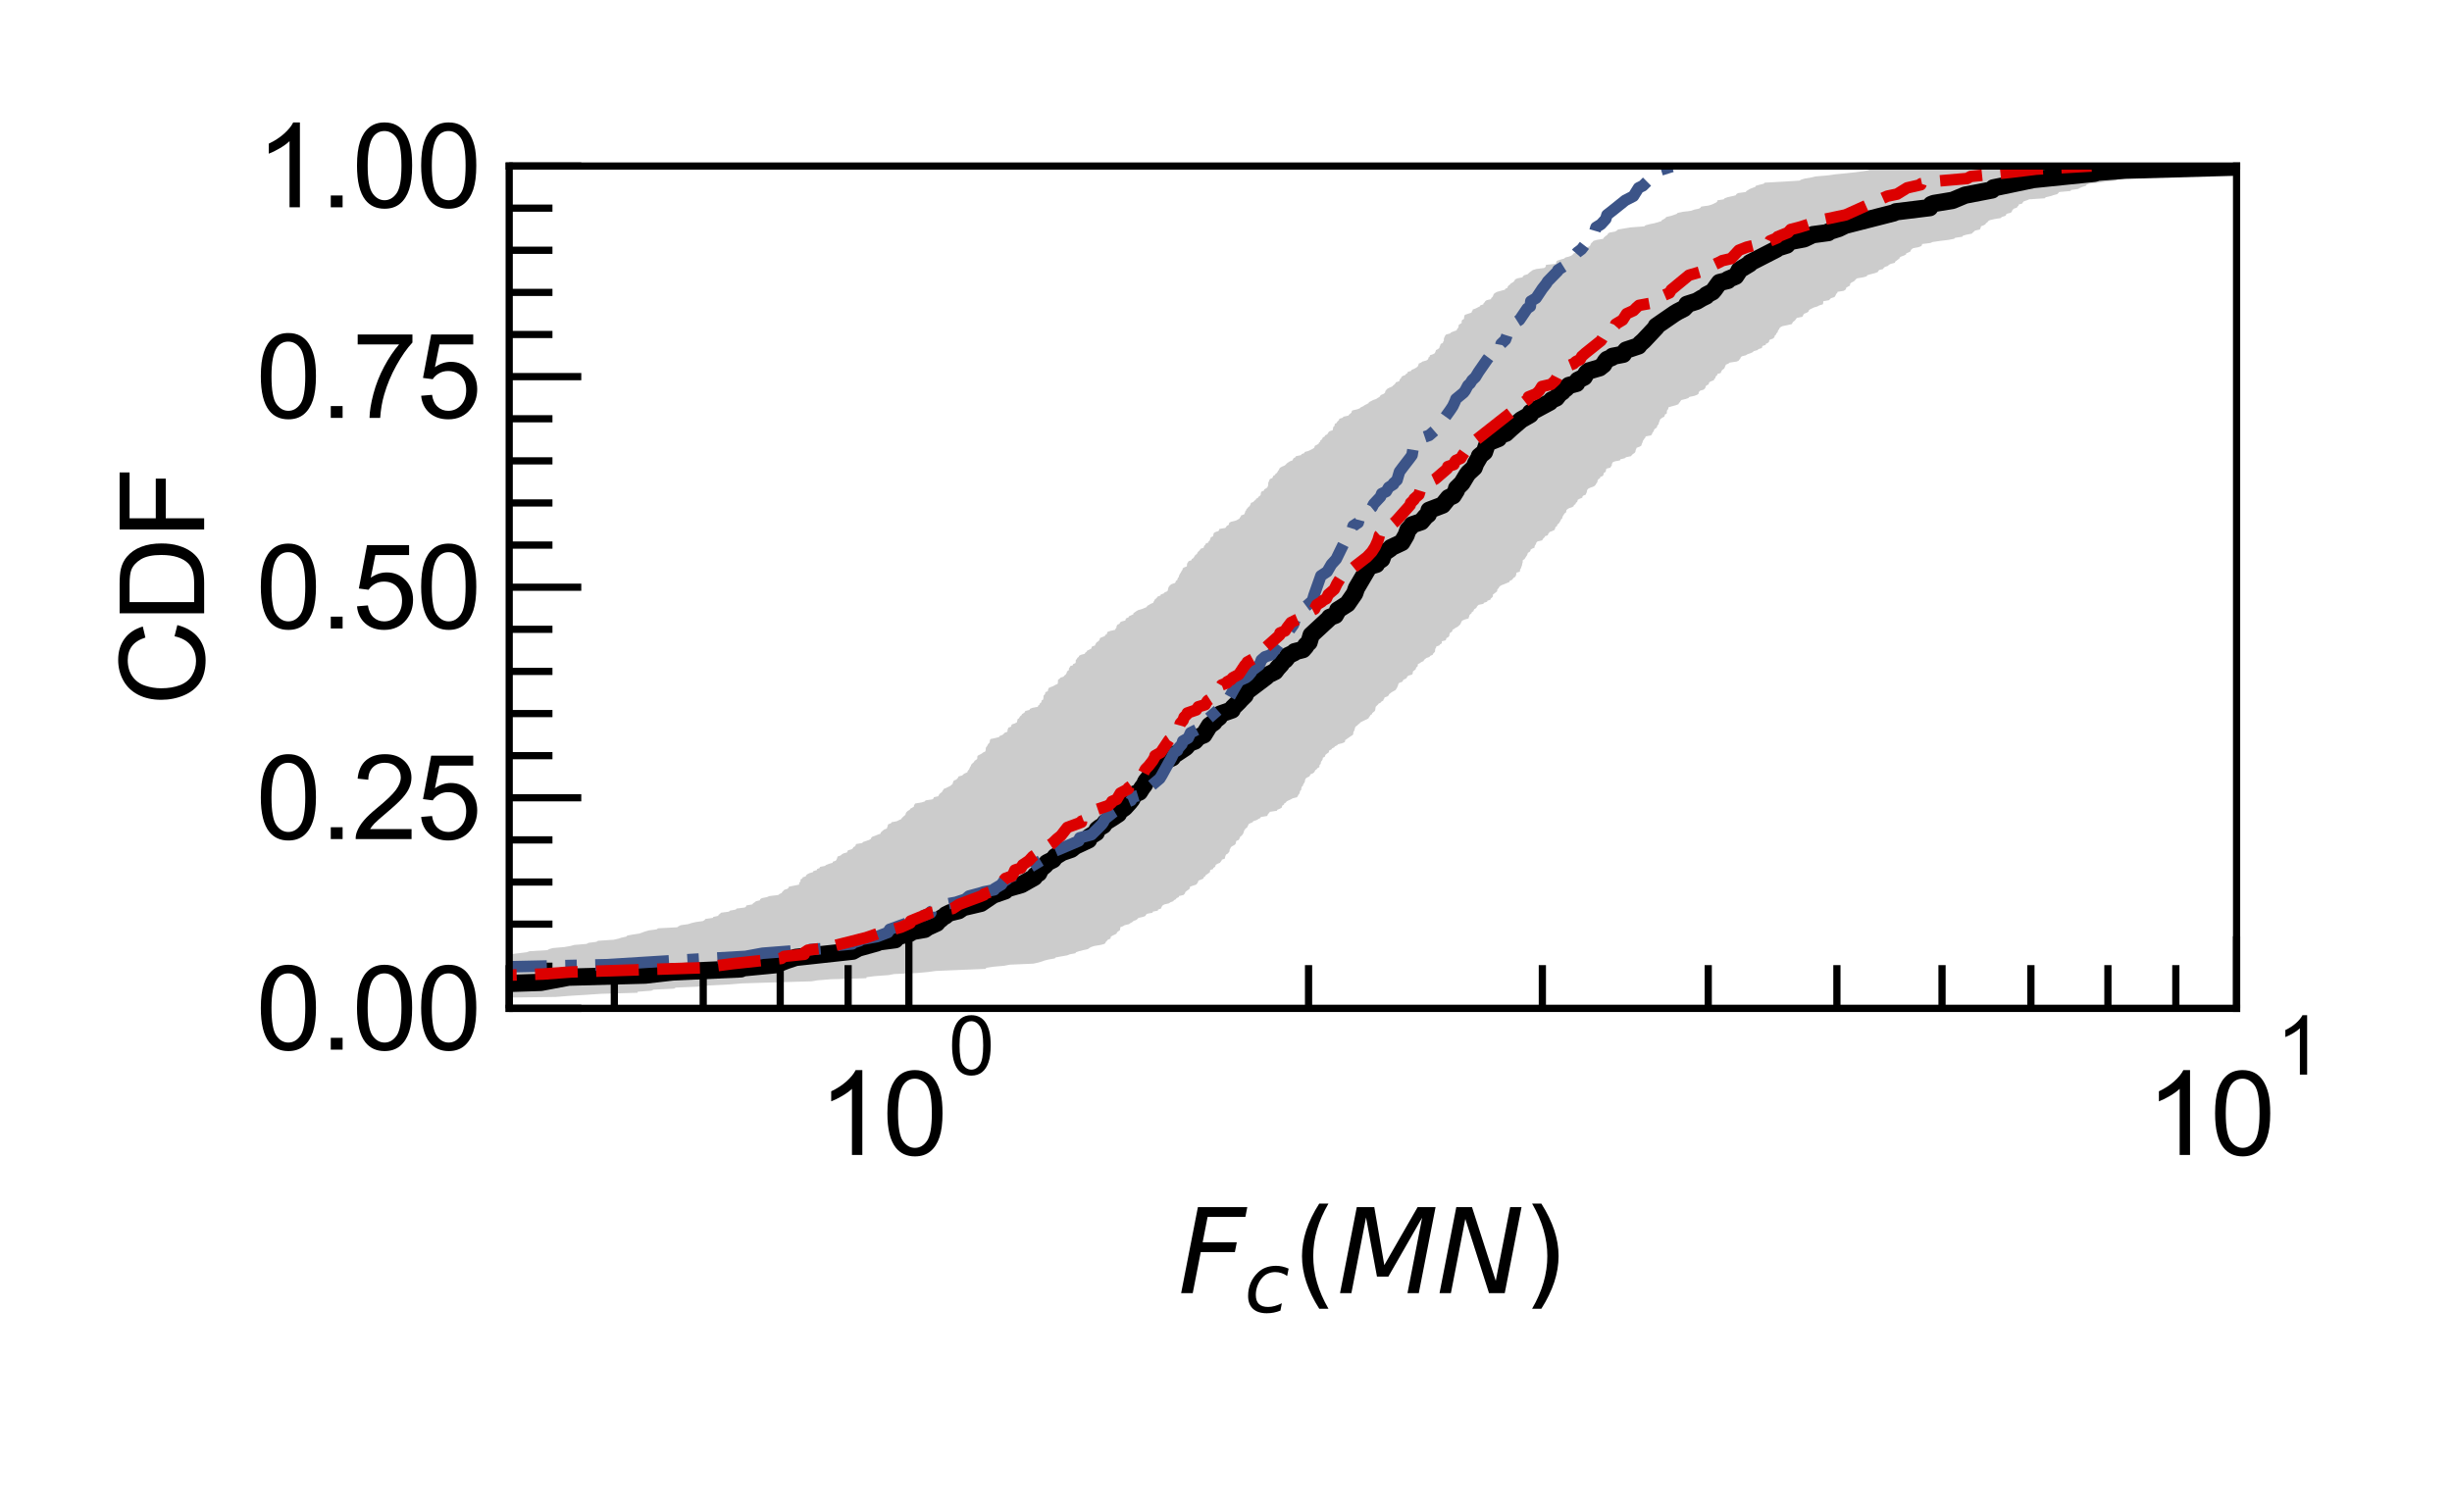 <?xml version="1.0" encoding="utf-8" standalone="no"?>
<!DOCTYPE svg PUBLIC "-//W3C//DTD SVG 1.1//EN"
  "http://www.w3.org/Graphics/SVG/1.1/DTD/svg11.dtd">
<svg xmlns:xlink="http://www.w3.org/1999/xlink" width="170.079pt" height="104.882pt" viewBox="0 0 170.079 104.882" xmlns="http://www.w3.org/2000/svg" version="1.1">
 <defs>
  <style type="text/css">*{stroke-linejoin: round; stroke-linecap: butt}</style>
 </defs>
 <g id="figure_1">
  <g id="patch_1">
   <path d="M 0 104.882 
L 170.079 104.882 
L 170.079 0 
L 0 0 
z
" style="fill: #ffffff"/>
  </g>
  <g id="axes_1">
   <g id="patch_2">
    <path d="M 35.32 69.962 
L 155.137 69.962 
L 155.137 11.52 
L 35.32 11.52 
z
" style="fill: #ffffff"/>
   </g>
   <g id="PolyCollection_1">
    <path d="M -93.91 69.89 
L -5.507 69.89 
L 1.832 69.818 
L 11.919 69.746 
L 20.79 69.674 
L 22.109 69.602 
L 23.305 69.529 
L 28.092 69.457 
L 30.126 69.385 
L 31.065 69.313 
L 33.108 69.241 
L 38.563 69.169 
L 39.435 69.097 
L 40.627 69.024 
L 41.693 68.952 
L 44.225 68.88 
L 44.23 68.808 
L 45.182 68.736 
L 45.333 68.664 
L 46.764 68.592 
L 46.867 68.519 
L 48.615 68.447 
L 49.135 68.375 
L 50.543 68.303 
L 51.42 68.231 
L 53.735 68.159 
L 56.294 68.086 
L 56.718 68.014 
L 57.623 67.942 
L 60.1 67.87 
L 60.104 67.798 
L 60.663 67.726 
L 61.634 67.654 
L 62.005 67.581 
L 63.604 67.509 
L 64.387 67.437 
L 64.915 67.365 
L 66.64 67.293 
L 68.388 67.221 
L 68.392 67.148 
L 68.881 67.076 
L 69.668 67.004 
L 70.03 66.932 
L 71.672 66.86 
L 72.004 66.788 
L 72.255 66.716 
L 72.451 66.643 
L 72.739 66.571 
L 73.16 66.499 
L 73.228 66.427 
L 73.621 66.355 
L 74.036 66.283 
L 74.209 66.211 
L 74.595 66.138 
L 74.637 66.066 
L 74.858 65.994 
L 75.13 65.922 
L 75.461 65.85 
L 75.557 65.778 
L 75.682 65.705 
L 75.908 65.633 
L 76.343 65.561 
L 76.615 65.489 
L 76.677 65.417 
L 76.706 65.345 
L 76.786 65.273 
L 76.838 65.2 
L 77.02 65.128 
L 77.04 65.056 
L 77.053 64.984 
L 77.177 64.912 
L 77.33 64.84 
L 77.457 64.768 
L 77.469 64.695 
L 77.555 64.623 
L 77.672 64.551 
L 77.696 64.479 
L 77.703 64.407 
L 77.707 64.335 
L 77.896 64.262 
L 78.008 64.19 
L 78.319 64.118 
L 78.404 64.046 
L 78.546 63.974 
L 78.618 63.902 
L 78.809 63.83 
L 78.901 63.757 
L 78.969 63.685 
L 79.291 63.613 
L 79.462 63.541 
L 79.482 63.469 
L 79.58 63.397 
L 79.953 63.324 
L 79.959 63.252 
L 80.315 63.18 
L 80.323 63.108 
L 80.532 63.036 
L 80.556 62.964 
L 80.591 62.892 
L 80.644 62.819 
L 80.773 62.747 
L 81.082 62.675 
L 81.179 62.603 
L 81.381 62.531 
L 81.427 62.459 
L 81.565 62.387 
L 81.607 62.314 
L 81.768 62.242 
L 81.769 62.17 
L 82.08 62.098 
L 82.163 62.026 
L 82.2 61.954 
L 82.227 61.881 
L 82.318 61.809 
L 82.425 61.737 
L 82.513 61.665 
L 82.538 61.593 
L 82.541 61.521 
L 82.745 61.449 
L 82.973 61.376 
L 83.028 61.304 
L 83.091 61.232 
L 83.101 61.16 
L 83.145 61.088 
L 83.348 61.016 
L 83.483 60.944 
L 83.484 60.871 
L 83.602 60.799 
L 83.625 60.727 
L 83.737 60.655 
L 83.833 60.583 
L 83.925 60.511 
L 83.935 60.438 
L 83.941 60.366 
L 84.146 60.294 
L 84.159 60.222 
L 84.273 60.15 
L 84.313 60.078 
L 84.318 60.006 
L 84.444 59.933 
L 84.619 59.861 
L 84.673 59.789 
L 84.729 59.717 
L 84.756 59.645 
L 84.958 59.573 
L 84.97 59.5 
L 84.988 59.428 
L 85.014 59.356 
L 85.049 59.284 
L 85.185 59.212 
L 85.226 59.14 
L 85.285 59.068 
L 85.288 58.995 
L 85.301 58.923 
L 85.355 58.851 
L 85.372 58.779 
L 85.474 58.707 
L 85.611 58.635 
L 85.696 58.563 
L 85.721 58.49 
L 85.731 58.418 
L 85.754 58.346 
L 85.924 58.274 
L 85.962 58.202 
L 85.996 58.13 
L 86.021 58.057 
L 86.12 57.985 
L 86.179 57.913 
L 86.231 57.841 
L 86.254 57.769 
L 86.281 57.697 
L 86.296 57.625 
L 86.35 57.552 
L 86.405 57.48 
L 86.508 57.408 
L 86.536 57.336 
L 86.58 57.264 
L 86.595 57.192 
L 86.717 57.119 
L 86.89 57.047 
L 86.93 56.975 
L 87.154 56.903 
L 87.277 56.831 
L 87.414 56.759 
L 87.461 56.687 
L 87.888 56.614 
L 87.933 56.542 
L 87.952 56.47 
L 88.043 56.398 
L 88.074 56.326 
L 88.572 56.254 
L 88.6 56.182 
L 88.78 56.109 
L 88.903 56.037 
L 88.923 55.965 
L 88.946 55.893 
L 89.061 55.821 
L 89.077 55.749 
L 89.197 55.676 
L 89.241 55.604 
L 89.385 55.532 
L 89.538 55.46 
L 89.664 55.388 
L 89.955 55.316 
L 90.017 55.244 
L 90.041 55.171 
L 90.106 55.099 
L 90.145 55.027 
L 90.161 54.955 
L 90.17 54.883 
L 90.253 54.811 
L 90.26 54.739 
L 90.275 54.666 
L 90.288 54.594 
L 90.376 54.522 
L 90.385 54.45 
L 90.428 54.378 
L 90.469 54.306 
L 90.513 54.233 
L 90.516 54.161 
L 90.533 54.089 
L 90.566 54.017 
L 90.668 53.945 
L 90.818 53.873 
L 90.868 53.801 
L 90.893 53.728 
L 91.066 53.656 
L 91.156 53.584 
L 91.2 53.512 
L 91.227 53.44 
L 91.33 53.368 
L 91.388 53.295 
L 91.516 53.223 
L 91.524 53.151 
L 91.525 53.079 
L 91.605 53.007 
L 91.619 52.935 
L 91.624 52.863 
L 91.678 52.79 
L 91.731 52.718 
L 91.748 52.646 
L 91.759 52.574 
L 91.898 52.502 
L 91.914 52.43 
L 91.952 52.358 
L 92.043 52.285 
L 92.154 52.213 
L 92.182 52.141 
L 92.197 52.069 
L 92.355 51.997 
L 92.394 51.925 
L 92.548 51.852 
L 92.597 51.78 
L 92.75 51.708 
L 92.814 51.636 
L 93.103 51.564 
L 93.277 51.492 
L 93.299 51.42 
L 93.307 51.347 
L 93.418 51.275 
L 93.517 51.203 
L 93.62 51.131 
L 93.723 51.059 
L 93.837 50.987 
L 93.867 50.914 
L 93.869 50.842 
L 93.886 50.77 
L 93.938 50.698 
L 93.949 50.626 
L 93.982 50.554 
L 93.986 50.482 
L 94.037 50.409 
L 94.141 50.337 
L 94.209 50.265 
L 94.306 50.193 
L 94.363 50.121 
L 94.507 50.049 
L 94.648 49.977 
L 94.811 49.904 
L 94.932 49.832 
L 94.958 49.76 
L 95.02 49.688 
L 95.058 49.616 
L 95.173 49.544 
L 95.186 49.471 
L 95.28 49.399 
L 95.362 49.327 
L 95.395 49.255 
L 95.4 49.183 
L 95.41 49.111 
L 95.424 49.039 
L 95.491 48.966 
L 95.574 48.894 
L 95.624 48.822 
L 95.767 48.75 
L 95.819 48.678 
L 95.95 48.606 
L 95.967 48.534 
L 96.018 48.461 
L 96.039 48.389 
L 96.238 48.317 
L 96.325 48.245 
L 96.343 48.173 
L 96.434 48.101 
L 96.529 48.028 
L 96.657 47.956 
L 96.791 47.884 
L 96.839 47.812 
L 96.891 47.74 
L 96.921 47.668 
L 96.952 47.596 
L 96.982 47.523 
L 96.993 47.451 
L 97.056 47.379 
L 97.255 47.307 
L 97.315 47.235 
L 97.339 47.163 
L 97.508 47.09 
L 97.589 47.018 
L 97.605 46.946 
L 97.694 46.874 
L 97.944 46.802 
L 97.99 46.73 
L 97.996 46.658 
L 98.008 46.585 
L 98.101 46.513 
L 98.197 46.441 
L 98.209 46.369 
L 98.251 46.297 
L 98.334 46.225 
L 98.342 46.153 
L 98.347 46.08 
L 98.492 46.008 
L 98.588 45.936 
L 98.754 45.864 
L 98.767 45.792 
L 98.855 45.72 
L 98.95 45.647 
L 99.158 45.575 
L 99.205 45.503 
L 99.38 45.431 
L 99.402 45.359 
L 99.47 45.287 
L 99.536 45.215 
L 99.543 45.142 
L 99.545 45.07 
L 99.566 44.998 
L 99.615 44.926 
L 99.625 44.854 
L 99.836 44.782 
L 99.88 44.71 
L 100.007 44.637 
L 100.008 44.565 
L 100.01 44.493 
L 100.283 44.421 
L 100.305 44.349 
L 100.329 44.277 
L 100.451 44.204 
L 100.524 44.132 
L 100.53 44.06 
L 100.551 43.988 
L 100.566 43.916 
L 100.69 43.844 
L 100.743 43.772 
L 100.746 43.699 
L 100.874 43.627 
L 100.969 43.555 
L 101.118 43.483 
L 101.19 43.411 
L 101.276 43.339 
L 101.316 43.266 
L 101.349 43.194 
L 101.377 43.122 
L 101.445 43.05 
L 101.617 42.978 
L 101.867 42.906 
L 101.877 42.834 
L 101.911 42.761 
L 101.923 42.689 
L 101.982 42.617 
L 102.075 42.545 
L 102.089 42.473 
L 102.212 42.401 
L 102.221 42.329 
L 102.277 42.256 
L 102.403 42.184 
L 102.428 42.112 
L 102.483 42.04 
L 102.558 41.968 
L 102.891 41.896 
L 102.932 41.823 
L 103.147 41.751 
L 103.173 41.679 
L 103.38 41.607 
L 103.398 41.535 
L 103.486 41.463 
L 103.547 41.391 
L 103.552 41.318 
L 103.558 41.246 
L 103.663 41.174 
L 103.75 41.102 
L 103.84 41.03 
L 103.851 40.958 
L 103.865 40.885 
L 103.945 40.813 
L 103.981 40.741 
L 104.04 40.669 
L 104.162 40.597 
L 104.353 40.525 
L 104.521 40.453 
L 104.7 40.38 
L 104.709 40.308 
L 104.869 40.236 
L 104.935 40.164 
L 104.989 40.092 
L 105.101 40.02 
L 105.141 39.948 
L 105.167 39.875 
L 105.179 39.803 
L 105.191 39.731 
L 105.428 39.659 
L 105.43 39.587 
L 105.44 39.515 
L 105.491 39.442 
L 105.513 39.37 
L 105.541 39.298 
L 105.571 39.226 
L 105.58 39.154 
L 105.597 39.082 
L 105.62 39.01 
L 105.621 38.937 
L 105.626 38.865 
L 105.746 38.793 
L 105.792 38.721 
L 105.834 38.649 
L 105.884 38.577 
L 105.934 38.505 
L 105.953 38.432 
L 105.98 38.36 
L 106.102 38.288 
L 106.156 38.216 
L 106.16 38.144 
L 106.262 38.072 
L 106.439 37.999 
L 106.441 37.927 
L 106.465 37.855 
L 106.516 37.783 
L 106.551 37.711 
L 106.571 37.639 
L 106.642 37.567 
L 106.96 37.494 
L 107.012 37.422 
L 107.053 37.35 
L 107.14 37.278 
L 107.165 37.206 
L 107.364 37.134 
L 107.375 37.061 
L 107.436 36.989 
L 107.477 36.917 
L 107.668 36.845 
L 107.817 36.773 
L 107.86 36.701 
L 107.873 36.629 
L 107.91 36.556 
L 108.013 36.484 
L 108.014 36.412 
L 108.087 36.34 
L 108.168 36.268 
L 108.194 36.196 
L 108.253 36.124 
L 108.262 36.051 
L 108.351 35.979 
L 108.372 35.907 
L 108.392 35.835 
L 108.436 35.763 
L 108.48 35.691 
L 108.53 35.618 
L 108.629 35.546 
L 108.643 35.474 
L 108.649 35.402 
L 108.716 35.33 
L 108.838 35.258 
L 109.057 35.186 
L 109.164 35.113 
L 109.17 35.041 
L 109.291 34.969 
L 109.3 34.897 
L 109.394 34.825 
L 109.425 34.753 
L 109.431 34.681 
L 109.56 34.608 
L 109.753 34.536 
L 109.761 34.464 
L 109.813 34.392 
L 109.993 34.32 
L 110.015 34.248 
L 110.051 34.175 
L 110.074 34.103 
L 110.082 34.031 
L 110.115 33.959 
L 110.196 33.887 
L 110.362 33.815 
L 110.565 33.743 
L 110.65 33.67 
L 110.698 33.598 
L 110.738 33.526 
L 110.798 33.454 
L 110.801 33.382 
L 110.828 33.31 
L 110.881 33.237 
L 110.992 33.165 
L 110.999 33.093 
L 111.173 33.021 
L 111.219 32.949 
L 111.23 32.877 
L 111.256 32.805 
L 111.378 32.732 
L 111.391 32.66 
L 111.399 32.588 
L 111.432 32.516 
L 111.708 32.444 
L 111.736 32.372 
L 111.8 32.3 
L 111.8 32.227 
L 111.823 32.155 
L 111.852 32.083 
L 112.007 32.011 
L 112.377 31.939 
L 112.393 31.867 
L 112.696 31.794 
L 112.79 31.722 
L 113.135 31.65 
L 113.182 31.578 
L 113.262 31.506 
L 113.37 31.434 
L 113.43 31.362 
L 113.446 31.289 
L 113.459 31.217 
L 113.502 31.145 
L 113.512 31.073 
L 113.705 31.001 
L 113.838 30.929 
L 113.867 30.856 
L 113.882 30.784 
L 113.925 30.712 
L 113.943 30.64 
L 113.966 30.568 
L 114.026 30.496 
L 114.064 30.424 
L 114.136 30.351 
L 114.142 30.279 
L 114.516 30.207 
L 114.584 30.135 
L 114.602 30.063 
L 114.647 29.991 
L 114.704 29.919 
L 114.725 29.846 
L 114.764 29.774 
L 114.868 29.702 
L 114.938 29.63 
L 114.939 29.558 
L 114.996 29.486 
L 115.054 29.413 
L 115.063 29.341 
L 115.084 29.269 
L 115.131 29.197 
L 115.132 29.125 
L 115.203 29.053 
L 115.301 28.981 
L 115.442 28.908 
L 115.464 28.836 
L 115.482 28.764 
L 115.61 28.692 
L 115.618 28.62 
L 115.619 28.548 
L 115.635 28.476 
L 115.695 28.403 
L 115.72 28.331 
L 115.732 28.259 
L 115.979 28.187 
L 116.242 28.115 
L 116.429 28.043 
L 116.451 27.97 
L 116.528 27.898 
L 116.565 27.826 
L 116.625 27.754 
L 116.93 27.682 
L 117.121 27.61 
L 117.184 27.538 
L 117.528 27.465 
L 117.715 27.393 
L 117.817 27.321 
L 117.821 27.249 
L 117.856 27.177 
L 117.931 27.105 
L 118.175 27.032 
L 118.249 26.96 
L 118.301 26.888 
L 118.306 26.816 
L 118.364 26.744 
L 118.507 26.672 
L 118.539 26.6 
L 118.555 26.527 
L 118.683 26.455 
L 118.885 26.383 
L 118.891 26.311 
L 118.977 26.239 
L 118.991 26.167 
L 119.028 26.095 
L 119.117 26.022 
L 119.123 25.95 
L 119.361 25.878 
L 119.381 25.806 
L 119.416 25.734 
L 119.463 25.662 
L 119.581 25.589 
L 119.627 25.517 
L 119.651 25.445 
L 119.685 25.373 
L 119.717 25.301 
L 119.884 25.229 
L 119.982 25.157 
L 120.468 25.084 
L 120.611 25.012 
L 120.655 24.94 
L 120.717 24.868 
L 120.741 24.796 
L 120.812 24.724 
L 121.095 24.651 
L 121.207 24.579 
L 121.422 24.507 
L 121.577 24.435 
L 121.645 24.363 
L 121.902 24.291 
L 121.974 24.219 
L 122.211 24.146 
L 122.224 24.074 
L 122.256 24.002 
L 122.477 23.93 
L 122.48 23.858 
L 122.637 23.786 
L 122.705 23.714 
L 122.712 23.641 
L 122.756 23.569 
L 122.972 23.497 
L 123.055 23.425 
L 123.095 23.353 
L 123.106 23.281 
L 123.199 23.208 
L 123.207 23.136 
L 123.291 23.064 
L 123.315 22.992 
L 123.337 22.92 
L 123.404 22.848 
L 123.424 22.776 
L 123.497 22.703 
L 123.632 22.631 
L 123.972 22.559 
L 124.282 22.487 
L 124.327 22.415 
L 124.359 22.343 
L 124.46 22.271 
L 124.532 22.198 
L 124.576 22.126 
L 124.643 22.054 
L 125.016 21.982 
L 125.058 21.91 
L 125.088 21.838 
L 125.144 21.765 
L 125.329 21.693 
L 125.44 21.621 
L 125.458 21.549 
L 125.525 21.477 
L 125.672 21.405 
L 125.815 21.333 
L 126.064 21.26 
L 126.191 21.188 
L 126.435 21.116 
L 126.46 21.044 
L 126.465 20.972 
L 126.466 20.9 
L 126.874 20.827 
L 126.93 20.755 
L 127.013 20.683 
L 127.244 20.611 
L 127.294 20.539 
L 127.337 20.467 
L 127.363 20.395 
L 127.443 20.322 
L 127.452 20.25 
L 127.884 20.178 
L 128.003 20.106 
L 128.046 20.034 
L 128.058 19.962 
L 128.176 19.89 
L 128.315 19.817 
L 128.33 19.745 
L 128.337 19.673 
L 128.43 19.601 
L 128.572 19.529 
L 128.662 19.457 
L 128.715 19.384 
L 128.813 19.312 
L 129.239 19.24 
L 129.488 19.168 
L 129.51 19.096 
L 129.763 19.024 
L 130.048 18.952 
L 130.245 18.879 
L 130.29 18.807 
L 130.34 18.735 
L 130.621 18.663 
L 130.654 18.591 
L 130.743 18.519 
L 130.953 18.447 
L 131.021 18.374 
L 131.157 18.302 
L 131.443 18.23 
L 131.45 18.158 
L 131.55 18.086 
L 131.64 18.014 
L 131.747 17.941 
L 131.764 17.869 
L 131.879 17.797 
L 132.076 17.725 
L 132.214 17.653 
L 132.219 17.581 
L 132.391 17.509 
L 132.526 17.436 
L 132.536 17.364 
L 132.595 17.292 
L 132.699 17.22 
L 133.08 17.148 
L 133.262 17.076 
L 133.315 17.003 
L 133.32 16.931 
L 133.89 16.859 
L 134.073 16.787 
L 134.58 16.715 
L 135.15 16.643 
L 135.535 16.571 
L 135.617 16.498 
L 136.108 16.426 
L 136.157 16.354 
L 136.406 16.282 
L 136.774 16.21 
L 136.837 16.138 
L 136.924 16.066 
L 137.002 15.993 
L 137.332 15.921 
L 137.362 15.849 
L 137.395 15.777 
L 137.403 15.705 
L 137.586 15.633 
L 137.717 15.56 
L 137.75 15.488 
L 137.861 15.416 
L 137.903 15.344 
L 138.029 15.272 
L 138.334 15.2 
L 138.791 15.128 
L 138.842 15.055 
L 139.087 14.983 
L 139.156 14.911 
L 139.17 14.839 
L 139.451 14.767 
L 139.547 14.695 
L 139.558 14.622 
L 139.616 14.55 
L 139.685 14.478 
L 139.899 14.406 
L 139.936 14.334 
L 140.017 14.262 
L 140.022 14.19 
L 140.275 14.117 
L 140.307 14.045 
L 140.371 13.973 
L 140.586 13.901 
L 140.755 13.829 
L 141.834 13.757 
L 141.898 13.685 
L 142.211 13.612 
L 142.431 13.54 
L 142.695 13.468 
L 142.773 13.396 
L 142.821 13.324 
L 143.616 13.252 
L 143.669 13.179 
L 144.155 13.107 
L 144.276 13.035 
L 144.453 12.963 
L 144.682 12.891 
L 144.726 12.819 
L 144.889 12.747 
L 145.563 12.674 
L 146.043 12.602 
L 146.75 12.53 
L 146.887 12.458 
L 147.256 12.386 
L 147.941 12.314 
L 148.233 12.242 
L 148.7 12.169 
L 148.876 12.097 
L 150.903 12.025 
L 151.618 11.953 
L 151.722 11.881 
L 152.666 11.809 
L 152.745 11.736 
L 155.264 11.664 
L 156.902 11.592 
L 157.767 11.52 
L 132.934 11.52 
L 132.934 11.52 
L 132.379 11.592 
L 132.055 11.664 
L 129.742 11.736 
L 129.594 11.809 
L 129.221 11.881 
L 128.677 11.953 
L 128.017 12.025 
L 127.283 12.097 
L 126.784 12.169 
L 125.926 12.242 
L 125.627 12.314 
L 125.198 12.386 
L 124.944 12.458 
L 124.822 12.53 
L 123.704 12.602 
L 122.401 12.674 
L 122.338 12.747 
L 122.048 12.819 
L 121.786 12.891 
L 121.755 12.963 
L 121.567 13.035 
L 121.38 13.107 
L 121.259 13.179 
L 121.142 13.252 
L 121.085 13.324 
L 120.559 13.396 
L 120.438 13.468 
L 120.416 13.54 
L 120.143 13.612 
L 119.822 13.685 
L 119.626 13.757 
L 119.565 13.829 
L 119.121 13.901 
L 119.12 13.973 
L 119.046 14.045 
L 118.898 14.117 
L 118.744 14.19 
L 118.511 14.262 
L 117.997 14.334 
L 117.962 14.406 
L 117.834 14.478 
L 117.496 14.55 
L 117.309 14.622 
L 116.727 14.695 
L 116.373 14.767 
L 116.302 14.839 
L 116.11 14.911 
L 115.887 14.983 
L 115.578 15.055 
L 115.52 15.128 
L 115.414 15.2 
L 115.279 15.272 
L 115.229 15.344 
L 115.009 15.416 
L 114.747 15.488 
L 114.399 15.56 
L 114.13 15.633 
L 114.051 15.705 
L 113.102 15.777 
L 112.67 15.849 
L 112.233 15.921 
L 112.152 15.993 
L 112.025 16.066 
L 111.632 16.138 
L 111.533 16.21 
L 111.5 16.282 
L 111.406 16.354 
L 111.31 16.426 
L 111.239 16.498 
L 111.199 16.571 
L 110.762 16.643 
L 110.525 16.715 
L 110.469 16.787 
L 110.387 16.859 
L 110.335 16.931 
L 110.318 17.003 
L 110.27 17.076 
L 110.104 17.148 
L 110.058 17.22 
L 109.974 17.292 
L 109.661 17.364 
L 109.599 17.436 
L 109.399 17.509 
L 109.153 17.581 
L 109.095 17.653 
L 109.013 17.725 
L 108.844 17.797 
L 108.569 17.869 
L 108.494 17.941 
L 108.223 18.014 
L 108.009 18.086 
L 107.946 18.158 
L 107.942 18.23 
L 107.919 18.302 
L 107.235 18.374 
L 107.225 18.447 
L 107.205 18.519 
L 107.115 18.591 
L 106.57 18.663 
L 106.323 18.735 
L 106.226 18.807 
L 106.124 18.879 
L 106.035 18.952 
L 105.97 19.024 
L 105.726 19.096 
L 105.632 19.168 
L 105.612 19.24 
L 105.253 19.312 
L 105.1 19.384 
L 105.055 19.457 
L 105.012 19.529 
L 104.911 19.601 
L 104.786 19.673 
L 104.734 19.745 
L 104.635 19.817 
L 104.578 19.89 
L 104.573 19.962 
L 104.419 20.034 
L 104.377 20.106 
L 104.094 20.178 
L 103.842 20.25 
L 103.708 20.322 
L 103.615 20.395 
L 103.583 20.467 
L 103.561 20.539 
L 103.516 20.611 
L 103.43 20.683 
L 103.426 20.755 
L 103.118 20.827 
L 103.019 20.9 
L 102.983 20.972 
L 102.898 21.044 
L 102.897 21.116 
L 102.678 21.188 
L 102.642 21.26 
L 102.491 21.333 
L 102.353 21.405 
L 102.148 21.477 
L 102.141 21.549 
L 102.086 21.621 
L 102.067 21.693 
L 101.838 21.765 
L 101.613 21.838 
L 101.576 21.91 
L 101.558 21.982 
L 101.553 22.054 
L 101.549 22.126 
L 101.422 22.198 
L 101.39 22.271 
L 101.383 22.343 
L 101.382 22.415 
L 101.265 22.487 
L 101.172 22.559 
L 101.172 22.631 
L 101.161 22.703 
L 101.116 22.776 
L 101.053 22.848 
L 101.038 22.92 
L 100.821 22.992 
L 100.65 23.064 
L 100.577 23.136 
L 100.308 23.208 
L 100.244 23.281 
L 100.211 23.353 
L 100.179 23.425 
L 100.152 23.497 
L 100.151 23.569 
L 100.149 23.641 
L 100.099 23.714 
L 100.085 23.786 
L 99.942 23.858 
L 99.903 23.93 
L 99.891 24.002 
L 99.843 24.074 
L 99.838 24.146 
L 99.738 24.219 
L 99.599 24.291 
L 99.586 24.363 
L 99.551 24.435 
L 99.522 24.507 
L 99.39 24.579 
L 99.181 24.651 
L 99.178 24.724 
L 99.093 24.796 
L 99.076 24.868 
L 99.04 24.94 
L 98.936 25.012 
L 98.67 25.084 
L 98.567 25.157 
L 98.399 25.229 
L 98.396 25.301 
L 98.364 25.373 
L 98.325 25.445 
L 98.213 25.517 
L 98.092 25.589 
L 97.911 25.662 
L 97.882 25.734 
L 97.637 25.806 
L 97.634 25.878 
L 97.52 25.95 
L 97.469 26.022 
L 97.273 26.095 
L 97.206 26.167 
L 97.178 26.239 
L 97.1 26.311 
L 97.075 26.383 
L 97.046 26.455 
L 96.819 26.527 
L 96.79 26.6 
L 96.721 26.672 
L 96.633 26.744 
L 96.567 26.816 
L 96.397 26.888 
L 96.248 26.96 
L 96.174 27.032 
L 96.111 27.105 
L 96.081 27.177 
L 96.065 27.249 
L 95.988 27.321 
L 95.813 27.393 
L 95.727 27.465 
L 95.693 27.538 
L 95.561 27.61 
L 95.458 27.682 
L 95.242 27.754 
L 95.115 27.826 
L 94.961 27.898 
L 94.93 27.97 
L 94.796 28.043 
L 94.651 28.115 
L 94.552 28.187 
L 94.391 28.259 
L 94.316 28.331 
L 94.121 28.403 
L 93.803 28.476 
L 93.757 28.548 
L 93.745 28.62 
L 93.668 28.692 
L 93.577 28.764 
L 93.53 28.836 
L 93.19 28.908 
L 93.132 28.981 
L 92.893 29.053 
L 92.893 29.125 
L 92.819 29.197 
L 92.747 29.269 
L 92.718 29.341 
L 92.584 29.413 
L 92.581 29.486 
L 92.559 29.558 
L 92.479 29.63 
L 92.468 29.702 
L 92.453 29.774 
L 92.443 29.846 
L 92.227 29.919 
L 92.145 29.991 
L 92.113 30.063 
L 92.054 30.135 
L 91.901 30.207 
L 91.897 30.279 
L 91.755 30.351 
L 91.726 30.424 
L 91.68 30.496 
L 91.576 30.568 
L 91.575 30.64 
L 91.489 30.712 
L 91.464 30.784 
L 91.356 30.856 
L 91.203 30.929 
L 91.18 31.001 
L 91.156 31.073 
L 91.04 31.145 
L 90.901 31.217 
L 90.753 31.289 
L 90.485 31.362 
L 90.483 31.434 
L 90.28 31.506 
L 90.25 31.578 
L 89.889 31.65 
L 89.855 31.722 
L 89.727 31.794 
L 89.681 31.867 
L 89.656 31.939 
L 89.46 32.011 
L 89.354 32.083 
L 89.253 32.155 
L 89.193 32.227 
L 89.107 32.3 
L 88.929 32.372 
L 88.806 32.444 
L 88.738 32.516 
L 88.72 32.588 
L 88.658 32.66 
L 88.612 32.732 
L 88.582 32.805 
L 88.471 32.877 
L 88.443 32.949 
L 88.315 33.021 
L 88.286 33.093 
L 88.26 33.165 
L 88.086 33.237 
L 88.045 33.31 
L 88.03 33.382 
L 87.98 33.454 
L 87.971 33.526 
L 87.966 33.598 
L 87.964 33.67 
L 87.936 33.743 
L 87.908 33.815 
L 87.812 33.887 
L 87.685 33.959 
L 87.685 34.031 
L 87.508 34.103 
L 87.465 34.175 
L 87.451 34.248 
L 87.447 34.32 
L 87.403 34.392 
L 87.294 34.464 
L 87.259 34.536 
L 87.124 34.608 
L 87.095 34.681 
L 86.988 34.753 
L 86.94 34.825 
L 86.76 34.897 
L 86.754 34.969 
L 86.714 35.041 
L 86.681 35.113 
L 86.584 35.186 
L 86.534 35.258 
L 86.456 35.33 
L 86.439 35.402 
L 86.374 35.474 
L 86.362 35.546 
L 86.331 35.618 
L 86.298 35.691 
L 86.082 35.763 
L 86.067 35.835 
L 86.003 35.907 
L 85.976 35.979 
L 85.853 36.051 
L 85.707 36.124 
L 85.407 36.196 
L 85.264 36.268 
L 85.251 36.34 
L 85.237 36.412 
L 85.095 36.484 
L 85.051 36.556 
L 84.997 36.629 
L 84.575 36.701 
L 84.566 36.773 
L 84.514 36.845 
L 84.299 36.917 
L 84.187 36.989 
L 84.175 37.061 
L 84.154 37.134 
L 84.149 37.206 
L 83.978 37.278 
L 83.967 37.35 
L 83.929 37.422 
L 83.919 37.494 
L 83.824 37.567 
L 83.821 37.639 
L 83.634 37.711 
L 83.618 37.783 
L 83.536 37.855 
L 83.503 37.927 
L 83.491 37.999 
L 83.285 38.072 
L 83.238 38.144 
L 83.178 38.216 
L 83.099 38.288 
L 83.049 38.36 
L 83.025 38.432 
L 82.913 38.505 
L 82.868 38.577 
L 82.822 38.649 
L 82.779 38.721 
L 82.656 38.793 
L 82.651 38.865 
L 82.447 38.937 
L 82.403 39.01 
L 82.35 39.082 
L 82.334 39.154 
L 82.329 39.226 
L 82.319 39.298 
L 82.133 39.37 
L 82.031 39.442 
L 82.031 39.515 
L 81.982 39.587 
L 81.936 39.659 
L 81.907 39.731 
L 81.845 39.803 
L 81.814 39.875 
L 81.775 39.948 
L 81.772 40.02 
L 81.711 40.092 
L 81.673 40.164 
L 81.667 40.236 
L 81.557 40.308 
L 81.548 40.38 
L 81.487 40.453 
L 81.265 40.525 
L 81.169 40.597 
L 81.103 40.669 
L 81.057 40.741 
L 81.033 40.813 
L 81.012 40.885 
L 81.009 40.958 
L 80.956 41.03 
L 80.781 41.102 
L 80.722 41.174 
L 80.515 41.246 
L 80.497 41.318 
L 80.297 41.391 
L 80.249 41.463 
L 80.178 41.535 
L 80.089 41.607 
L 80.064 41.679 
L 80.013 41.751 
L 79.993 41.823 
L 79.815 41.896 
L 79.706 41.968 
L 79.565 42.04 
L 79.547 42.112 
L 79.387 42.184 
L 79.213 42.256 
L 78.952 42.329 
L 78.826 42.401 
L 78.727 42.473 
L 78.617 42.545 
L 78.616 42.617 
L 78.461 42.689 
L 78.299 42.761 
L 78.281 42.834 
L 78.106 42.906 
L 78.073 42.978 
L 78.061 43.05 
L 77.786 43.122 
L 77.675 43.194 
L 77.675 43.266 
L 77.517 43.339 
L 77.464 43.411 
L 77.445 43.483 
L 77.436 43.555 
L 77.372 43.627 
L 77.353 43.699 
L 77.017 43.772 
L 76.824 43.844 
L 76.786 43.916 
L 76.785 43.988 
L 76.652 44.06 
L 76.64 44.132 
L 76.445 44.204 
L 76.292 44.277 
L 76.279 44.349 
L 76.249 44.421 
L 76.182 44.493 
L 76.065 44.565 
L 76.021 44.637 
L 75.976 44.71 
L 75.961 44.782 
L 75.748 44.854 
L 75.714 44.926 
L 75.7 44.998 
L 75.562 45.07 
L 75.41 45.142 
L 75.372 45.215 
L 75.276 45.287 
L 75.243 45.359 
L 74.979 45.431 
L 74.841 45.503 
L 74.824 45.575 
L 74.722 45.647 
L 74.698 45.72 
L 74.618 45.792 
L 74.617 45.864 
L 74.617 45.936 
L 74.596 46.008 
L 74.427 46.08 
L 74.419 46.153 
L 74.224 46.225 
L 74.203 46.297 
L 74.147 46.369 
L 74.146 46.441 
L 74.121 46.513 
L 74.007 46.585 
L 73.998 46.658 
L 73.964 46.73 
L 73.919 46.802 
L 73.82 46.874 
L 73.777 46.946 
L 73.558 47.018 
L 73.499 47.09 
L 73.389 47.163 
L 73.385 47.235 
L 73.381 47.307 
L 73.378 47.379 
L 73.358 47.451 
L 73.19 47.523 
L 73.071 47.596 
L 72.886 47.668 
L 72.732 47.74 
L 72.714 47.812 
L 72.686 47.884 
L 72.682 47.956 
L 72.506 48.028 
L 72.503 48.101 
L 72.478 48.173 
L 72.396 48.245 
L 72.382 48.317 
L 72.378 48.389 
L 72.368 48.461 
L 72.357 48.534 
L 72.244 48.606 
L 72.241 48.678 
L 72.207 48.75 
L 72.111 48.822 
L 72.102 48.894 
L 72.003 48.966 
L 71.989 49.039 
L 71.605 49.111 
L 71.437 49.183 
L 71.406 49.255 
L 71.108 49.327 
L 71.095 49.399 
L 71.015 49.471 
L 70.887 49.544 
L 70.866 49.616 
L 70.766 49.688 
L 70.72 49.76 
L 70.682 49.832 
L 70.575 49.904 
L 70.568 49.977 
L 70.55 50.049 
L 70.534 50.121 
L 70.384 50.193 
L 70.178 50.265 
L 70.15 50.337 
L 70.142 50.409 
L 69.951 50.482 
L 69.919 50.554 
L 69.891 50.626 
L 69.882 50.698 
L 69.88 50.77 
L 69.681 50.842 
L 69.62 50.914 
L 69.537 50.987 
L 69.344 51.059 
L 69.306 51.131 
L 69.048 51.203 
L 68.707 51.275 
L 68.666 51.347 
L 68.654 51.42 
L 68.651 51.492 
L 68.602 51.564 
L 68.526 51.636 
L 68.5 51.708 
L 68.455 51.78 
L 68.393 51.852 
L 68.375 51.925 
L 68.374 51.997 
L 68.365 52.069 
L 68.339 52.141 
L 68.183 52.213 
L 68.095 52.285 
L 67.959 52.358 
L 67.816 52.43 
L 67.789 52.502 
L 67.789 52.574 
L 67.782 52.646 
L 67.709 52.718 
L 67.59 52.79 
L 67.565 52.863 
L 67.487 52.935 
L 67.399 53.007 
L 67.357 53.079 
L 67.336 53.151 
L 67.288 53.223 
L 67.252 53.295 
L 67.227 53.368 
L 67.169 53.44 
L 67.113 53.512 
L 67.102 53.584 
L 66.923 53.656 
L 66.816 53.728 
L 66.745 53.801 
L 66.483 53.873 
L 66.46 53.945 
L 66.401 54.017 
L 66.326 54.089 
L 66.156 54.161 
L 66.123 54.233 
L 66.091 54.306 
L 66.082 54.378 
L 66.006 54.45 
L 65.926 54.522 
L 65.776 54.594 
L 65.633 54.666 
L 65.457 54.739 
L 65.425 54.811 
L 65.365 54.883 
L 65.335 54.955 
L 65.233 55.027 
L 65.156 55.099 
L 65.116 55.171 
L 65.081 55.244 
L 64.767 55.316 
L 64.761 55.388 
L 64.67 55.46 
L 64.198 55.532 
L 64.147 55.604 
L 63.913 55.676 
L 63.477 55.749 
L 63.431 55.821 
L 63.394 55.893 
L 63.392 55.965 
L 63.276 56.037 
L 63.142 56.109 
L 63.105 56.182 
L 62.977 56.254 
L 62.897 56.326 
L 62.837 56.398 
L 62.822 56.47 
L 62.793 56.542 
L 62.706 56.614 
L 62.626 56.687 
L 62.553 56.759 
L 62.51 56.831 
L 62.348 56.903 
L 62.215 56.975 
L 61.847 57.047 
L 61.802 57.119 
L 61.609 57.192 
L 61.579 57.264 
L 61.572 57.336 
L 61.527 57.408 
L 61.523 57.48 
L 61.334 57.552 
L 61.239 57.625 
L 61.158 57.697 
L 61.085 57.769 
L 61.079 57.841 
L 60.873 57.913 
L 60.701 57.985 
L 60.496 58.057 
L 60.429 58.13 
L 60.41 58.202 
L 60.286 58.274 
L 60.079 58.346 
L 59.862 58.418 
L 59.808 58.49 
L 59.373 58.563 
L 59.355 58.635 
L 59.325 58.707 
L 59.188 58.779 
L 59.162 58.851 
L 59.077 58.923 
L 58.822 58.995 
L 58.78 59.068 
L 58.759 59.14 
L 58.498 59.212 
L 58.381 59.284 
L 58.306 59.356 
L 58.092 59.428 
L 58.078 59.5 
L 58.054 59.573 
L 58.019 59.645 
L 57.972 59.717 
L 57.759 59.789 
L 57.754 59.861 
L 57.505 59.933 
L 57.311 60.006 
L 57.215 60.078 
L 56.866 60.15 
L 56.862 60.222 
L 56.672 60.294 
L 56.666 60.366 
L 56.417 60.438 
L 56.388 60.511 
L 56.141 60.583 
L 55.999 60.655 
L 55.914 60.727 
L 55.893 60.799 
L 55.677 60.871 
L 55.657 60.944 
L 55.532 61.016 
L 55.523 61.088 
L 55.521 61.16 
L 55.449 61.232 
L 55.431 61.304 
L 55.43 61.376 
L 55.065 61.449 
L 54.716 61.521 
L 54.695 61.593 
L 54.624 61.665 
L 54.401 61.737 
L 54.334 61.809 
L 54.256 61.881 
L 54.223 61.954 
L 54.068 62.026 
L 53.979 62.098 
L 53.367 62.17 
L 53.2 62.242 
L 52.842 62.314 
L 52.724 62.387 
L 52.721 62.459 
L 52.435 62.531 
L 52.35 62.603 
L 52.231 62.675 
L 52.191 62.747 
L 51.773 62.819 
L 51.753 62.892 
L 51.665 62.964 
L 51.096 63.036 
L 51.035 63.108 
L 50.632 63.18 
L 50.56 63.252 
L 50.016 63.324 
L 49.943 63.397 
L 49.847 63.469 
L 49.817 63.541 
L 49.484 63.613 
L 49.443 63.685 
L 48.928 63.757 
L 48.878 63.83 
L 48.759 63.902 
L 48.259 63.974 
L 47.95 64.046 
L 47.732 64.118 
L 47.218 64.19 
L 47.068 64.262 
L 46.977 64.335 
L 45.636 64.407 
L 45.554 64.479 
L 45.009 64.551 
L 44.758 64.623 
L 44.559 64.695 
L 44.349 64.768 
L 43.883 64.84 
L 43.505 64.912 
L 43.438 64.984 
L 43.11 65.056 
L 42.888 65.128 
L 42.566 65.2 
L 41.483 65.273 
L 41.368 65.345 
L 40.817 65.417 
L 40.686 65.489 
L 39.834 65.561 
L 39.567 65.633 
L 39.165 65.705 
L 38.341 65.778 
L 38.088 65.85 
L 37.968 65.922 
L 36.732 65.994 
L 36.54 66.066 
L 35.963 66.138 
L 35.396 66.211 
L 35.162 66.283 
L 34.653 66.355 
L 34.629 66.427 
L 34.32 66.499 
L 32.776 66.571 
L 32.721 66.643 
L 31.065 66.716 
L 31.032 66.788 
L 30.631 66.86 
L 30.234 66.932 
L 29.341 67.004 
L 28.163 67.076 
L 27.301 67.148 
L 24.182 67.221 
L 21.203 67.293 
L 20.721 67.365 
L 16.654 67.437 
L 14.829 67.509 
L 13.691 67.581 
L 11.839 67.654 
L 9.512 67.726 
L 3.669 67.798 
L -0.385 67.87 
L -2.756 67.942 
L -2.844 68.014 
L -6.583 68.086 
L -8.444 68.159 
L -8.829 68.231 
L -12.409 68.303 
L -14.083 68.375 
L -14.807 68.447 
L -21.37 68.519 
L -21.476 68.592 
L -23.179 68.664 
L -24.027 68.736 
L -24.063 68.808 
L -24.819 68.88 
L -28.516 68.952 
L -30.36 69.024 
L -36.149 69.097 
L -38.616 69.169 
L -43.037 69.241 
L -47.992 69.313 
L -49.517 69.385 
L -50.035 69.457 
L -57.949 69.529 
L -58.377 69.602 
L -61.45 69.674 
L -62.688 69.746 
L -80.03 69.818 
L -93.91 69.89 
z
" clip-path="url(#p526c87eb09)" style="fill: #808080; fill-opacity: 0.4"/>
   </g>
   <g id="matplotlib.axis_1">
    <g id="xtick_1">
     <g id="line2d_1">
      <defs>
       <path id="m2fc2660e3e" d="M 0 0 
L 0 -5 
" style="stroke: #000000; stroke-width: 0.5"/>
      </defs>
      <g>
       <use xlink:href="#m2fc2660e3e" x="63.043" y="69.962" style="fill-opacity: 0; stroke: #000000; stroke-width: 0.5"/>
      </g>
     </g>
     <g id="text_1">
      <!-- $\mathdefault{10^{0}}$ -->
      <g transform="translate(56.763 80.212)scale(0.08 -0.08)">
       <defs>
        <path id="ArialMT-31" d="M 2384 0 
L 1822 0 
L 1822 3584 
Q 1619 3391 1289 3197 
Q 959 3003 697 2906 
L 697 3450 
Q 1169 3672 1522 3987 
Q 1875 4303 2022 4600 
L 2384 4600 
L 2384 0 
z
" transform="scale(0.016)"/>
        <path id="ArialMT-30" d="M 266 2259 
Q 266 3072 433 3567 
Q 600 4063 929 4331 
Q 1259 4600 1759 4600 
Q 2128 4600 2406 4451 
Q 2684 4303 2865 4023 
Q 3047 3744 3150 3342 
Q 3253 2941 3253 2259 
Q 3253 1453 3087 958 
Q 2922 463 2592 192 
Q 2263 -78 1759 -78 
Q 1097 -78 719 397 
Q 266 969 266 2259 
z
M 844 2259 
Q 844 1131 1108 757 
Q 1372 384 1759 384 
Q 2147 384 2411 759 
Q 2675 1134 2675 2259 
Q 2675 3391 2411 3762 
Q 2147 4134 1753 4134 
Q 1366 4134 1134 3806 
Q 844 3388 844 2259 
z
" transform="scale(0.016)"/>
       </defs>
       <use xlink:href="#ArialMT-31" transform="translate(0 0.994)"/>
       <use xlink:href="#ArialMT-30" transform="translate(55.615 0.994)"/>
       <use xlink:href="#ArialMT-30" transform="translate(112.973 70.688)scale(0.7)"/>
      </g>
     </g>
    </g>
    <g id="xtick_2">
     <g id="line2d_2">
      <g>
       <use xlink:href="#m2fc2660e3e" x="155.137" y="69.962" style="fill-opacity: 0; stroke: #000000; stroke-width: 0.5"/>
      </g>
     </g>
     <g id="text_2">
      <!-- $\mathdefault{10^{1}}$ -->
      <g transform="translate(148.857 80.212)scale(0.08 -0.08)">
       <use xlink:href="#ArialMT-31" transform="translate(0 0.994)"/>
       <use xlink:href="#ArialMT-30" transform="translate(55.615 0.994)"/>
       <use xlink:href="#ArialMT-31" transform="translate(112.973 70.688)scale(0.7)"/>
      </g>
     </g>
    </g>
    <g id="xtick_3">
     <g id="line2d_3">
      <defs>
       <path id="m634de86e93" d="M 0 0 
L 0 -3 
" style="stroke: #000000; stroke-width: 0.5"/>
      </defs>
      <g>
       <use xlink:href="#m634de86e93" x="35.32" y="69.962" style="fill-opacity: 0; stroke: #000000; stroke-width: 0.5"/>
      </g>
     </g>
    </g>
    <g id="xtick_4">
     <g id="line2d_4">
      <g>
       <use xlink:href="#m634de86e93" x="42.612" y="69.962" style="fill-opacity: 0; stroke: #000000; stroke-width: 0.5"/>
      </g>
     </g>
    </g>
    <g id="xtick_5">
     <g id="line2d_5">
      <g>
       <use xlink:href="#m634de86e93" x="48.777" y="69.962" style="fill-opacity: 0; stroke: #000000; stroke-width: 0.5"/>
      </g>
     </g>
    </g>
    <g id="xtick_6">
     <g id="line2d_6">
      <g>
       <use xlink:href="#m634de86e93" x="54.118" y="69.962" style="fill-opacity: 0; stroke: #000000; stroke-width: 0.5"/>
      </g>
     </g>
    </g>
    <g id="xtick_7">
     <g id="line2d_7">
      <g>
       <use xlink:href="#m634de86e93" x="58.829" y="69.962" style="fill-opacity: 0; stroke: #000000; stroke-width: 0.5"/>
      </g>
     </g>
    </g>
    <g id="xtick_8">
     <g id="line2d_8">
      <g>
       <use xlink:href="#m634de86e93" x="90.766" y="69.962" style="fill-opacity: 0; stroke: #000000; stroke-width: 0.5"/>
      </g>
     </g>
    </g>
    <g id="xtick_9">
     <g id="line2d_9">
      <g>
       <use xlink:href="#m634de86e93" x="106.983" y="69.962" style="fill-opacity: 0; stroke: #000000; stroke-width: 0.5"/>
      </g>
     </g>
    </g>
    <g id="xtick_10">
     <g id="line2d_10">
      <g>
       <use xlink:href="#m634de86e93" x="118.489" y="69.962" style="fill-opacity: 0; stroke: #000000; stroke-width: 0.5"/>
      </g>
     </g>
    </g>
    <g id="xtick_11">
     <g id="line2d_11">
      <g>
       <use xlink:href="#m634de86e93" x="127.414" y="69.962" style="fill-opacity: 0; stroke: #000000; stroke-width: 0.5"/>
      </g>
     </g>
    </g>
    <g id="xtick_12">
     <g id="line2d_12">
      <g>
       <use xlink:href="#m634de86e93" x="134.706" y="69.962" style="fill-opacity: 0; stroke: #000000; stroke-width: 0.5"/>
      </g>
     </g>
    </g>
    <g id="xtick_13">
     <g id="line2d_13">
      <g>
       <use xlink:href="#m634de86e93" x="140.871" y="69.962" style="fill-opacity: 0; stroke: #000000; stroke-width: 0.5"/>
      </g>
     </g>
    </g>
    <g id="xtick_14">
     <g id="line2d_14">
      <g>
       <use xlink:href="#m634de86e93" x="146.212" y="69.962" style="fill-opacity: 0; stroke: #000000; stroke-width: 0.5"/>
      </g>
     </g>
    </g>
    <g id="xtick_15">
     <g id="line2d_15">
      <g>
       <use xlink:href="#m634de86e93" x="150.923" y="69.962" style="fill-opacity: 0; stroke: #000000; stroke-width: 0.5"/>
      </g>
     </g>
    </g>
    <g id="text_3">
     <!-- $F_c (MN)$ -->
     <g transform="translate(81.708 89.732)scale(0.08 -0.08)">
      <defs>
       <path id="DejaVuSans-Oblique-46" d="M 1081 4666 
L 3756 4666 
L 3653 4134 
L 1606 4134 
L 1338 2759 
L 3188 2759 
L 3084 2228 
L 1234 2228 
L 800 0 
L 172 0 
L 1081 4666 
z
" transform="scale(0.016)"/>
       <path id="DejaVuSans-Oblique-63" d="M 3431 3366 
L 3316 2797 
Q 3109 2947 2876 3022 
Q 2644 3097 2394 3097 
Q 2119 3097 1870 3000 
Q 1622 2903 1453 2725 
Q 1184 2453 1037 2087 
Q 891 1722 891 1331 
Q 891 859 1127 628 
Q 1363 397 1844 397 
Q 2081 397 2348 469 
Q 2616 541 2906 684 
L 2797 116 
Q 2547 13 2283 -39 
Q 2019 -91 1741 -91 
Q 1044 -91 669 257 
Q 294 606 294 1253 
Q 294 1797 489 2255 
Q 684 2713 1069 3078 
Q 1331 3328 1684 3456 
Q 2038 3584 2456 3584 
Q 2700 3584 2940 3529 
Q 3181 3475 3431 3366 
z
" transform="scale(0.016)"/>
       <path id="DejaVuSans-28" d="M 1984 4856 
Q 1566 4138 1362 3434 
Q 1159 2731 1159 2009 
Q 1159 1288 1364 580 
Q 1569 -128 1984 -844 
L 1484 -844 
Q 1016 -109 783 600 
Q 550 1309 550 2009 
Q 550 2706 781 3412 
Q 1013 4119 1484 4856 
L 1984 4856 
z
" transform="scale(0.016)"/>
       <path id="DejaVuSans-Oblique-4d" d="M 1081 4666 
L 2028 4666 
L 2572 1522 
L 4378 4666 
L 5350 4666 
L 4441 0 
L 3828 0 
L 4622 4091 
L 2791 897 
L 2175 897 
L 1581 4103 
L 788 0 
L 172 0 
L 1081 4666 
z
" transform="scale(0.016)"/>
       <path id="DejaVuSans-Oblique-4e" d="M 1081 4666 
L 1931 4666 
L 3219 666 
L 4000 4666 
L 4616 4666 
L 3706 0 
L 2853 0 
L 1569 4025 
L 788 0 
L 172 0 
L 1081 4666 
z
" transform="scale(0.016)"/>
       <path id="DejaVuSans-29" d="M 513 4856 
L 1013 4856 
Q 1481 4119 1714 3412 
Q 1947 2706 1947 2009 
Q 1947 1309 1714 600 
Q 1481 -109 1013 -844 
L 513 -844 
Q 928 -128 1133 580 
Q 1338 1288 1338 2009 
Q 1338 2731 1133 3434 
Q 928 4138 513 4856 
z
" transform="scale(0.016)"/>
      </defs>
      <use xlink:href="#DejaVuSans-Oblique-46" transform="translate(0 0.125)"/>
      <use xlink:href="#DejaVuSans-Oblique-63" transform="translate(57.52 -16.281)scale(0.7)"/>
      <use xlink:href="#DejaVuSans-28" transform="translate(98.74 0.125)"/>
      <use xlink:href="#DejaVuSans-Oblique-4d" transform="translate(137.754 0.125)"/>
      <use xlink:href="#DejaVuSans-Oblique-4e" transform="translate(224.033 0.125)"/>
      <use xlink:href="#DejaVuSans-29" transform="translate(298.838 0.125)"/>
     </g>
    </g>
   </g>
   <g id="matplotlib.axis_2">
    <g id="ytick_1">
     <g id="line2d_16">
      <defs>
       <path id="mc242a9960a" d="M 0 0 
L 5 0 
" style="stroke: #000000; stroke-width: 0.5"/>
      </defs>
      <g>
       <use xlink:href="#mc242a9960a" x="35.32" y="69.962" style="fill-opacity: 0; stroke: #000000; stroke-width: 0.5"/>
      </g>
     </g>
     <g id="text_4">
      <!-- 0.00 -->
      <g transform="translate(17.751 72.826)scale(0.08 -0.08)">
       <defs>
        <path id="ArialMT-2e" d="M 581 0 
L 581 641 
L 1222 641 
L 1222 0 
L 581 0 
z
" transform="scale(0.016)"/>
       </defs>
       <use xlink:href="#ArialMT-30"/>
       <use xlink:href="#ArialMT-2e" x="55.615"/>
       <use xlink:href="#ArialMT-30" x="83.398"/>
       <use xlink:href="#ArialMT-30" x="139.014"/>
      </g>
     </g>
    </g>
    <g id="ytick_2">
     <g id="line2d_17">
      <g>
       <use xlink:href="#mc242a9960a" x="35.32" y="55.352" style="fill-opacity: 0; stroke: #000000; stroke-width: 0.5"/>
      </g>
     </g>
     <g id="text_5">
      <!-- 0.25 -->
      <g transform="translate(17.751 58.215)scale(0.08 -0.08)">
       <defs>
        <path id="ArialMT-32" d="M 3222 541 
L 3222 0 
L 194 0 
Q 188 203 259 391 
Q 375 700 629 1000 
Q 884 1300 1366 1694 
Q 2113 2306 2375 2664 
Q 2638 3022 2638 3341 
Q 2638 3675 2398 3904 
Q 2159 4134 1775 4134 
Q 1369 4134 1125 3890 
Q 881 3647 878 3216 
L 300 3275 
Q 359 3922 746 4261 
Q 1134 4600 1788 4600 
Q 2447 4600 2831 4234 
Q 3216 3869 3216 3328 
Q 3216 3053 3103 2787 
Q 2991 2522 2730 2228 
Q 2469 1934 1863 1422 
Q 1356 997 1212 845 
Q 1069 694 975 541 
L 3222 541 
z
" transform="scale(0.016)"/>
        <path id="ArialMT-35" d="M 266 1200 
L 856 1250 
Q 922 819 1161 601 
Q 1400 384 1738 384 
Q 2144 384 2425 690 
Q 2706 997 2706 1503 
Q 2706 1984 2436 2262 
Q 2166 2541 1728 2541 
Q 1456 2541 1237 2417 
Q 1019 2294 894 2097 
L 366 2166 
L 809 4519 
L 3088 4519 
L 3088 3981 
L 1259 3981 
L 1013 2750 
Q 1425 3038 1878 3038 
Q 2478 3038 2890 2622 
Q 3303 2206 3303 1553 
Q 3303 931 2941 478 
Q 2500 -78 1738 -78 
Q 1113 -78 717 272 
Q 322 622 266 1200 
z
" transform="scale(0.016)"/>
       </defs>
       <use xlink:href="#ArialMT-30"/>
       <use xlink:href="#ArialMT-2e" x="55.615"/>
       <use xlink:href="#ArialMT-32" x="83.398"/>
       <use xlink:href="#ArialMT-35" x="139.014"/>
      </g>
     </g>
    </g>
    <g id="ytick_3">
     <g id="line2d_18">
      <g>
       <use xlink:href="#mc242a9960a" x="35.32" y="40.741" style="fill-opacity: 0; stroke: #000000; stroke-width: 0.5"/>
      </g>
     </g>
     <g id="text_6">
      <!-- 0.50 -->
      <g transform="translate(17.751 43.604)scale(0.08 -0.08)">
       <use xlink:href="#ArialMT-30"/>
       <use xlink:href="#ArialMT-2e" x="55.615"/>
       <use xlink:href="#ArialMT-35" x="83.398"/>
       <use xlink:href="#ArialMT-30" x="139.014"/>
      </g>
     </g>
    </g>
    <g id="ytick_4">
     <g id="line2d_19">
      <g>
       <use xlink:href="#mc242a9960a" x="35.32" y="26.131" style="fill-opacity: 0; stroke: #000000; stroke-width: 0.5"/>
      </g>
     </g>
     <g id="text_7">
      <!-- 0.75 -->
      <g transform="translate(17.751 28.994)scale(0.08 -0.08)">
       <defs>
        <path id="ArialMT-37" d="M 303 3981 
L 303 4522 
L 3269 4522 
L 3269 4084 
Q 2831 3619 2401 2847 
Q 1972 2075 1738 1259 
Q 1569 684 1522 0 
L 944 0 
Q 953 541 1156 1306 
Q 1359 2072 1739 2783 
Q 2119 3494 2547 3981 
L 303 3981 
z
" transform="scale(0.016)"/>
       </defs>
       <use xlink:href="#ArialMT-30"/>
       <use xlink:href="#ArialMT-2e" x="55.615"/>
       <use xlink:href="#ArialMT-37" x="83.398"/>
       <use xlink:href="#ArialMT-35" x="139.014"/>
      </g>
     </g>
    </g>
    <g id="ytick_5">
     <g id="line2d_20">
      <g>
       <use xlink:href="#mc242a9960a" x="35.32" y="11.52" style="fill-opacity: 0; stroke: #000000; stroke-width: 0.5"/>
      </g>
     </g>
     <g id="text_8">
      <!-- 1.00 -->
      <g transform="translate(17.751 14.383)scale(0.08 -0.08)">
       <use xlink:href="#ArialMT-31"/>
       <use xlink:href="#ArialMT-2e" x="55.615"/>
       <use xlink:href="#ArialMT-30" x="83.398"/>
       <use xlink:href="#ArialMT-30" x="139.014"/>
      </g>
     </g>
    </g>
    <g id="ytick_6">
     <g id="line2d_21">
      <defs>
       <path id="mf2fec5d1ac" d="M 0 0 
L 3 0 
" style="stroke: #000000; stroke-width: 0.5"/>
      </defs>
      <g>
       <use xlink:href="#mf2fec5d1ac" x="35.32" y="67.04" style="fill-opacity: 0; stroke: #000000; stroke-width: 0.5"/>
      </g>
     </g>
    </g>
    <g id="ytick_7">
     <g id="line2d_22">
      <g>
       <use xlink:href="#mf2fec5d1ac" x="35.32" y="64.118" style="fill-opacity: 0; stroke: #000000; stroke-width: 0.5"/>
      </g>
     </g>
    </g>
    <g id="ytick_8">
     <g id="line2d_23">
      <g>
       <use xlink:href="#mf2fec5d1ac" x="35.32" y="61.196" style="fill-opacity: 0; stroke: #000000; stroke-width: 0.5"/>
      </g>
     </g>
    </g>
    <g id="ytick_9">
     <g id="line2d_24">
      <g>
       <use xlink:href="#mf2fec5d1ac" x="35.32" y="58.274" style="fill-opacity: 0; stroke: #000000; stroke-width: 0.5"/>
      </g>
     </g>
    </g>
    <g id="ytick_10">
     <g id="line2d_25">
      <g>
       <use xlink:href="#mf2fec5d1ac" x="35.32" y="52.43" style="fill-opacity: 0; stroke: #000000; stroke-width: 0.5"/>
      </g>
     </g>
    </g>
    <g id="ytick_11">
     <g id="line2d_26">
      <g>
       <use xlink:href="#mf2fec5d1ac" x="35.32" y="49.508" style="fill-opacity: 0; stroke: #000000; stroke-width: 0.5"/>
      </g>
     </g>
    </g>
    <g id="ytick_12">
     <g id="line2d_27">
      <g>
       <use xlink:href="#mf2fec5d1ac" x="35.32" y="46.585" style="fill-opacity: 0; stroke: #000000; stroke-width: 0.5"/>
      </g>
     </g>
    </g>
    <g id="ytick_13">
     <g id="line2d_28">
      <g>
       <use xlink:href="#mf2fec5d1ac" x="35.32" y="43.663" style="fill-opacity: 0; stroke: #000000; stroke-width: 0.5"/>
      </g>
     </g>
    </g>
    <g id="ytick_14">
     <g id="line2d_29">
      <g>
       <use xlink:href="#mf2fec5d1ac" x="35.32" y="37.819" style="fill-opacity: 0; stroke: #000000; stroke-width: 0.5"/>
      </g>
     </g>
    </g>
    <g id="ytick_15">
     <g id="line2d_30">
      <g>
       <use xlink:href="#mf2fec5d1ac" x="35.32" y="34.897" style="fill-opacity: 0; stroke: #000000; stroke-width: 0.5"/>
      </g>
     </g>
    </g>
    <g id="ytick_16">
     <g id="line2d_31">
      <g>
       <use xlink:href="#mf2fec5d1ac" x="35.32" y="31.975" style="fill-opacity: 0; stroke: #000000; stroke-width: 0.5"/>
      </g>
     </g>
    </g>
    <g id="ytick_17">
     <g id="line2d_32">
      <g>
       <use xlink:href="#mf2fec5d1ac" x="35.32" y="29.053" style="fill-opacity: 0; stroke: #000000; stroke-width: 0.5"/>
      </g>
     </g>
    </g>
    <g id="ytick_18">
     <g id="line2d_33">
      <g>
       <use xlink:href="#mf2fec5d1ac" x="35.32" y="23.208" style="fill-opacity: 0; stroke: #000000; stroke-width: 0.5"/>
      </g>
     </g>
    </g>
    <g id="ytick_19">
     <g id="line2d_34">
      <g>
       <use xlink:href="#mf2fec5d1ac" x="35.32" y="20.286" style="fill-opacity: 0; stroke: #000000; stroke-width: 0.5"/>
      </g>
     </g>
    </g>
    <g id="ytick_20">
     <g id="line2d_35">
      <g>
       <use xlink:href="#mf2fec5d1ac" x="35.32" y="17.364" style="fill-opacity: 0; stroke: #000000; stroke-width: 0.5"/>
      </g>
     </g>
    </g>
    <g id="ytick_21">
     <g id="line2d_36">
      <g>
       <use xlink:href="#mf2fec5d1ac" x="35.32" y="14.442" style="fill-opacity: 0; stroke: #000000; stroke-width: 0.5"/>
      </g>
     </g>
    </g>
    <g id="text_9">
     <!-- CDF -->
     <g transform="translate(14.161 48.962)rotate(-90)scale(0.08 -0.08)">
      <defs>
       <path id="ArialMT-43" d="M 3763 1606 
L 4369 1453 
Q 4178 706 3683 314 
Q 3188 -78 2472 -78 
Q 1731 -78 1267 223 
Q 803 525 561 1097 
Q 319 1669 319 2325 
Q 319 3041 592 3573 
Q 866 4106 1370 4382 
Q 1875 4659 2481 4659 
Q 3169 4659 3637 4309 
Q 4106 3959 4291 3325 
L 3694 3184 
Q 3534 3684 3231 3912 
Q 2928 4141 2469 4141 
Q 1941 4141 1586 3887 
Q 1231 3634 1087 3207 
Q 944 2781 944 2328 
Q 944 1744 1114 1308 
Q 1284 872 1643 656 
Q 2003 441 2422 441 
Q 2931 441 3284 734 
Q 3638 1028 3763 1606 
z
" transform="scale(0.016)"/>
       <path id="ArialMT-44" d="M 494 0 
L 494 4581 
L 2072 4581 
Q 2606 4581 2888 4516 
Q 3281 4425 3559 4188 
Q 3922 3881 4101 3404 
Q 4281 2928 4281 2316 
Q 4281 1794 4159 1391 
Q 4038 988 3847 723 
Q 3656 459 3429 307 
Q 3203 156 2883 78 
Q 2563 0 2147 0 
L 494 0 
z
M 1100 541 
L 2078 541 
Q 2531 541 2789 625 
Q 3047 709 3200 863 
Q 3416 1078 3536 1442 
Q 3656 1806 3656 2325 
Q 3656 3044 3420 3430 
Q 3184 3816 2847 3947 
Q 2603 4041 2063 4041 
L 1100 4041 
L 1100 541 
z
" transform="scale(0.016)"/>
       <path id="ArialMT-46" d="M 525 0 
L 525 4581 
L 3616 4581 
L 3616 4041 
L 1131 4041 
L 1131 2622 
L 3281 2622 
L 3281 2081 
L 1131 2081 
L 1131 0 
L 525 0 
z
" transform="scale(0.016)"/>
      </defs>
      <use xlink:href="#ArialMT-43"/>
      <use xlink:href="#ArialMT-44" x="72.217"/>
      <use xlink:href="#ArialMT-46" x="144.434"/>
     </g>
    </g>
   </g>
   <g id="line2d_37">
    <path d="M -1 69.681 
L 0.909 69.602 
L 1.129 69.529 
L 29.73 68.664 
L 29.979 68.592 
L 32.773 68.375 
L 33.156 68.303 
L 37.52 68.159 
L 39.437 67.798 
L 44.758 67.654 
L 46.653 67.437 
L 51.391 67.221 
L 51.543 67.148 
L 53.807 66.932 
L 54.537 66.643 
L 55.187 66.427 
L 59.148 65.994 
L 59.539 65.778 
L 60.834 65.417 
L 60.981 65.345 
L 62.094 65.2 
L 62.252 64.984 
L 63.086 64.768 
L 63.319 64.623 
L 64.146 64.479 
L 64.348 64.335 
L 64.98 64.046 
L 65.093 63.902 
L 65.277 63.757 
L 65.322 63.685 
L 65.581 63.541 
L 65.616 63.469 
L 65.913 63.324 
L 66.499 63.18 
L 66.814 62.964 
L 68.04 62.675 
L 68.888 62.098 
L 69.72 61.809 
L 69.844 61.665 
L 70.847 61.376 
L 71.355 61.088 
L 71.741 60.871 
L 71.818 60.727 
L 72.048 60.583 
L 72.183 60.294 
L 72.52 60.006 
L 72.618 59.861 
L 73.046 59.645 
L 73.206 59.428 
L 73.677 59.14 
L 74.305 58.923 
L 74.582 58.707 
L 75.505 58.274 
L 75.567 58.057 
L 76.039 57.769 
L 76.107 57.552 
L 76.293 57.408 
L 76.534 57.264 
L 76.679 57.047 
L 77.139 56.759 
L 77.577 56.47 
L 77.592 56.326 
L 78.008 56.037 
L 78.334 55.676 
L 78.505 55.46 
L 78.632 55.171 
L 78.699 55.099 
L 79.035 54.955 
L 79.216 54.666 
L 79.381 54.45 
L 79.473 54.233 
L 79.702 53.945 
L 79.738 53.873 
L 80.03 53.728 
L 80.043 53.584 
L 80.351 53.368 
L 80.51 53.151 
L 80.684 52.863 
L 81.313 52.574 
L 81.382 52.43 
L 82.254 51.852 
L 82.491 51.564 
L 82.874 51.42 
L 83.133 51.131 
L 83.497 50.987 
L 83.898 50.337 
L 84.202 50.121 
L 84.29 49.977 
L 84.57 49.76 
L 84.638 49.544 
L 85.461 49.255 
L 85.504 49.111 
L 85.943 48.678 
L 86.07 48.534 
L 86.362 48.245 
L 86.414 48.028 
L 87.845 46.946 
L 87.863 46.874 
L 88.447 46.585 
L 88.607 46.369 
L 88.869 46.08 
L 88.912 45.936 
L 89.143 45.792 
L 89.263 45.647 
L 89.316 45.503 
L 89.762 45.287 
L 89.8 45.215 
L 90.375 45.07 
L 90.562 44.854 
L 90.567 44.782 
L 90.801 44.565 
L 90.947 44.06 
L 92.196 42.906 
L 92.231 42.834 
L 92.618 42.689 
L 92.78 42.401 
L 92.788 42.329 
L 93.465 41.896 
L 93.964 41.174 
L 94.086 40.813 
L 94.978 39.298 
L 95.471 39.154 
L 95.527 39.01 
L 95.845 38.793 
L 95.921 38.577 
L 96.006 38.36 
L 96.429 38.072 
L 96.473 37.999 
L 97.237 37.639 
L 97.532 37.134 
L 97.657 36.773 
L 97.852 36.556 
L 97.951 36.412 
L 98.586 36.196 
L 98.885 35.835 
L 99.069 35.691 
L 99.129 35.402 
L 100.067 35.041 
L 100.474 34.536 
L 100.791 34.392 
L 101.017 34.031 
L 101.033 33.887 
L 101.401 33.526 
L 101.748 32.949 
L 101.857 32.805 
L 102.25 32.444 
L 102.358 32.155 
L 102.612 31.722 
L 102.618 31.65 
L 102.966 31.362 
L 103.111 30.929 
L 103.225 30.712 
L 103.94 30.424 
L 104.028 30.207 
L 104.452 30.063 
L 104.843 29.702 
L 105.519 29.125 
L 106.148 28.764 
L 106.165 28.62 
L 107.505 27.898 
L 107.623 27.754 
L 107.951 27.61 
L 108.17 27.321 
L 108.38 27.177 
L 108.402 27.105 
L 108.615 26.96 
L 108.818 26.744 
L 109.358 26.6 
L 109.441 26.383 
L 109.877 26.167 
L 110.045 25.878 
L 110.209 25.734 
L 110.957 25.517 
L 111.228 25.301 
L 111.349 25.084 
L 111.471 24.94 
L 111.812 24.796 
L 111.848 24.724 
L 112.594 24.579 
L 112.671 24.435 
L 112.79 24.291 
L 113.655 24.002 
L 113.758 23.858 
L 114.004 23.641 
L 114.883 22.703 
L 114.883 22.631 
L 116.139 21.765 
L 116.377 21.621 
L 116.8 21.405 
L 117.008 21.188 
L 117.011 21.116 
L 117.687 20.9 
L 118.054 20.683 
L 118.35 20.539 
L 118.359 20.467 
L 118.778 20.25 
L 118.902 20.106 
L 119.16 19.745 
L 119.269 19.601 
L 119.855 19.457 
L 119.864 19.384 
L 120.386 19.168 
L 120.577 18.879 
L 120.645 18.735 
L 121.36 18.302 
L 121.388 18.23 
L 123.217 17.292 
L 123.246 17.22 
L 123.936 17.003 
L 124.118 16.787 
L 124.374 16.715 
L 125.139 16.571 
L 125.742 16.282 
L 126.812 16.138 
L 126.863 16.066 
L 127.549 15.849 
L 127.992 15.633 
L 131.377 14.767 
L 131.499 14.695 
L 133.855 14.406 
L 133.955 14.19 
L 134.14 14.117 
L 135.443 13.901 
L 136.305 13.54 
L 138.177 13.179 
L 138.271 13.035 
L 141.032 12.458 
L 145.281 12.025 
L 145.506 11.953 
L 147.416 11.809 
L 155.201 11.592 
L 167.631 11.52 
L 167.631 11.52 
" clip-path="url(#p526c87eb09)" style="fill: none; stroke: #000000; stroke-width: 1.2; stroke-linecap: square"/>
   </g>
   <g id="line2d_38">
    <path d="M -1 69.206 
L -0.725 69.169 
L 3.805 68.952 
L 4.564 68.88 
L 8.892 68.736 
L 9.019 68.664 
L 14.378 68.375 
L 14.517 68.303 
L 18.445 68.014 
L 19.368 67.87 
L 20.082 67.798 
L 29.988 67.581 
L 32.84 67.365 
L 35.428 67.076 
L 42.126 66.932 
L 47.931 66.571 
L 51.721 66.355 
L 52.894 66.138 
L 57.526 65.778 
L 57.648 65.633 
L 59.115 65.489 
L 59.156 65.417 
L 59.622 65.273 
L 59.644 65.2 
L 60.835 64.984 
L 61.587 64.695 
L 61.71 64.479 
L 63.715 63.757 
L 64.027 63.541 
L 64.567 63.324 
L 64.567 63.252 
L 65.516 62.819 
L 65.521 62.747 
L 66.301 62.603 
L 66.954 62.387 
L 67.208 62.17 
L 68.011 61.954 
L 68.23 61.881 
L 68.964 61.737 
L 68.974 61.665 
L 69.457 61.376 
L 69.605 61.16 
L 69.84 61.016 
L 69.995 60.871 
L 70.75 60.583 
L 72.187 59.717 
L 72.545 59.573 
L 72.79 59.212 
L 74.829 58.346 
L 74.893 58.13 
L 75.709 57.913 
L 76.22 57.408 
L 76.429 57.192 
L 76.531 57.047 
L 76.634 56.831 
L 77.266 56.326 
L 77.626 56.109 
L 77.753 55.821 
L 78.462 55.532 
L 78.556 55.316 
L 79.036 55.171 
L 79.147 55.027 
L 79.594 54.883 
L 79.674 54.666 
L 80.448 54.017 
L 80.58 53.801 
L 81.059 52.935 
L 81.257 52.574 
L 81.393 52.285 
L 81.435 52.213 
L 81.673 52.069 
L 81.724 51.925 
L 81.977 51.636 
L 82.041 51.42 
L 82.417 51.203 
L 82.58 50.842 
L 83.433 50.409 
L 83.459 50.193 
L 83.7 50.049 
L 83.754 49.904 
L 85.071 48.75 
L 85.592 47.812 
L 85.935 47.235 
L 86.423 47.018 
L 86.599 46.874 
L 86.781 46.658 
L 86.854 46.513 
L 87.335 46.153 
L 87.444 45.936 
L 87.489 45.792 
L 87.735 45.575 
L 88.167 45.431 
L 89.51 43.627 
L 89.717 43.339 
L 89.855 42.906 
L 89.954 42.761 
L 90.136 42.545 
L 90.224 42.329 
L 90.71 41.968 
L 91.035 41.679 
L 91.137 41.318 
L 91.623 39.948 
L 92.059 39.659 
L 92.353 39.154 
L 92.551 38.937 
L 92.682 38.793 
L 93.388 37.35 
L 93.771 36.773 
L 93.862 36.484 
L 94.208 36.268 
L 94.264 36.051 
L 94.507 35.907 
L 94.667 35.691 
L 94.979 35.474 
L 94.999 35.33 
L 95.175 35.186 
L 95.285 34.969 
L 95.757 34.464 
L 95.839 34.248 
L 96.154 34.103 
L 96.32 33.815 
L 96.659 33.598 
L 96.66 33.526 
L 96.903 33.31 
L 97.072 32.732 
L 97.285 32.444 
L 97.786 31.794 
L 97.943 31.578 
L 98.013 31.145 
L 98.377 30.64 
L 98.492 30.424 
L 99.132 30.207 
L 99.882 29.558 
L 99.954 29.341 
L 100.577 28.476 
L 100.77 28.187 
L 100.938 27.826 
L 100.987 27.682 
L 101.514 27.249 
L 101.625 27.105 
L 101.819 26.744 
L 101.976 26.6 
L 102.109 26.383 
L 102.338 26.167 
L 102.557 25.806 
L 103.159 24.94 
L 103.321 24.724 
L 103.385 24.579 
L 104.083 24.074 
L 104.123 23.858 
L 104.421 23.569 
L 104.524 23.281 
L 104.614 22.992 
L 104.768 22.703 
L 104.823 22.559 
L 105.395 22.198 
L 105.934 21.405 
L 106.148 21.26 
L 106.182 20.9 
L 106.546 20.683 
L 106.979 20.034 
L 107.262 19.673 
L 107.347 19.529 
L 108.053 18.807 
L 108.062 18.735 
L 108.641 18.374 
L 109.157 17.797 
L 109.409 17.509 
L 109.697 17.292 
L 110.03 16.859 
L 110.268 16.643 
L 110.536 16.354 
L 110.703 15.777 
L 111.051 15.56 
L 111.379 15.2 
L 111.466 14.911 
L 111.926 14.55 
L 112.734 13.901 
L 113.297 13.612 
L 113.657 13.035 
L 113.953 12.891 
L 114.824 12.025 
L 115.152 11.809 
L 115.839 11.592 
L 116.095 11.52 
L 116.095 11.52 
" clip-path="url(#p526c87eb09)" style="fill: none; stroke-dasharray: 5.12,1.28,0.8,1.28; stroke-dashoffset: 0; stroke: #3c5488; stroke-width: 0.8"/>
   </g>
   <g id="line2d_39">
    <path d="M -1 69.183 
L 5.133 69.024 
L 11.077 68.664 
L 11.374 68.592 
L 12.697 68.519 
L 19.067 68.303 
L 28.167 67.942 
L 28.672 67.87 
L 37.662 67.581 
L 39.608 67.437 
L 48.635 67.148 
L 50.825 66.86 
L 54.198 66.499 
L 54.392 66.355 
L 55.785 66.211 
L 55.823 66.066 
L 56.043 65.922 
L 57.759 65.705 
L 57.789 65.633 
L 60.075 65.056 
L 60.912 64.768 
L 62.488 64.335 
L 63.134 64.046 
L 63.161 63.902 
L 64.392 63.397 
L 64.493 63.324 
L 66.083 63.036 
L 66.523 62.747 
L 67.292 62.459 
L 67.882 62.242 
L 68.246 62.098 
L 68.259 62.026 
L 69.091 61.737 
L 69.421 61.304 
L 69.742 60.944 
L 70.171 60.799 
L 70.303 60.583 
L 70.398 60.366 
L 70.825 60.222 
L 70.935 60.006 
L 71.365 59.717 
L 71.63 59.428 
L 73.018 58.49 
L 73.314 58.202 
L 73.586 57.985 
L 74.035 57.408 
L 75.013 57.047 
L 75.017 56.975 
L 75.39 56.831 
L 76.028 56.182 
L 76.88 55.893 
L 77.119 55.676 
L 77.128 55.604 
L 77.46 55.46 
L 77.713 55.027 
L 78.26 54.739 
L 78.262 54.666 
L 78.741 54.306 
L 78.867 54.089 
L 79.271 53.728 
L 79.453 53.368 
L 79.668 53.151 
L 79.949 52.79 
L 80.115 52.502 
L 80.116 52.43 
L 80.504 52.213 
L 81.084 51.347 
L 81.296 51.203 
L 81.373 51.059 
L 81.749 50.626 
L 81.87 50.193 
L 82.062 49.977 
L 82.134 49.76 
L 82.351 49.544 
L 82.355 49.471 
L 82.981 49.255 
L 83.114 49.039 
L 83.595 48.894 
L 83.72 48.678 
L 83.777 48.606 
L 84.107 48.389 
L 84.187 48.245 
L 84.44 48.028 
L 84.739 47.523 
L 85.112 47.379 
L 85.114 47.307 
L 85.386 47.163 
L 85.512 47.018 
L 85.923 46.802 
L 86.351 46.153 
L 86.492 46.008 
L 86.517 45.936 
L 86.901 45.72 
L 88.763 44.06 
L 88.785 43.916 
L 89.137 43.772 
L 89.27 43.555 
L 89.543 43.194 
L 89.978 42.978 
L 90.492 42.761 
L 90.618 42.545 
L 91.187 42.256 
L 91.326 41.968 
L 91.681 41.751 
L 91.735 41.679 
L 92.002 41.535 
L 92.135 41.246 
L 92.552 40.885 
L 92.722 40.525 
L 92.988 40.092 
L 93.327 39.803 
L 93.796 39.515 
L 93.803 39.442 
L 94.071 39.226 
L 94.817 38.649 
L 95.156 38.288 
L 95.388 37.927 
L 95.579 37.494 
L 95.683 37.134 
L 95.918 36.917 
L 96.778 36.196 
L 96.98 35.979 
L 97.816 35.041 
L 97.845 34.897 
L 98.078 34.681 
L 98.089 34.608 
L 98.419 34.32 
L 98.507 34.031 
L 98.911 33.815 
L 99.085 33.454 
L 99.55 33.237 
L 100.391 32.516 
L 100.426 32.372 
L 100.847 32.227 
L 100.93 32.011 
L 100.997 31.939 
L 101.33 31.794 
L 101.455 31.578 
L 101.966 30.856 
L 105.996 27.682 
L 106.022 27.538 
L 106.556 27.321 
L 106.771 27.105 
L 106.949 26.816 
L 107.582 26.672 
L 107.891 26.383 
L 108 26.167 
L 108.236 25.95 
L 108.584 25.517 
L 108.624 25.445 
L 109.153 25.229 
L 109.315 25.084 
L 109.604 24.94 
L 109.717 24.724 
L 109.962 24.507 
L 111.045 23.641 
L 111.138 23.497 
L 111.182 23.425 
L 111.605 23.208 
L 111.856 22.776 
L 112.044 22.559 
L 112.072 22.487 
L 112.555 22.198 
L 112.829 21.765 
L 113.307 21.549 
L 113.52 21.333 
L 113.685 21.188 
L 114.86 20.972 
L 114.933 20.827 
L 115.242 20.611 
L 115.291 20.539 
L 115.801 20.322 
L 115.925 20.106 
L 117.152 19.096 
L 118.14 18.807 
L 118.203 18.735 
L 118.782 18.519 
L 118.867 18.374 
L 119.331 18.158 
L 119.454 18.086 
L 120.078 17.941 
L 120.612 17.364 
L 121.161 17.148 
L 122.052 16.931 
L 122.74 16.787 
L 122.774 16.715 
L 123.289 16.498 
L 123.302 16.426 
L 124.017 16.138 
L 124.212 15.921 
L 124.777 15.777 
L 126.169 15.344 
L 126.304 15.272 
L 128.017 14.911 
L 130.908 13.612 
L 131.587 13.468 
L 132.288 13.035 
L 133.229 12.819 
L 133.251 12.747 
L 133.929 12.602 
L 136.441 12.386 
L 136.701 12.242 
L 139.471 11.953 
L 141.243 11.736 
L 145.073 11.52 
L 145.073 11.52 
" clip-path="url(#p526c87eb09)" style="fill: none; stroke-dasharray: 2.96,1.28; stroke-dashoffset: 0; stroke: #dc0000; stroke-width: 0.8"/>
   </g>
   <g id="patch_3">
    <path d="M 35.32 69.962 
L 35.32 11.52 
" style="fill: none; stroke: #000000; stroke-width: 0.5; stroke-linejoin: miter; stroke-linecap: square"/>
   </g>
   <g id="patch_4">
    <path d="M 155.137 69.962 
L 155.137 11.52 
" style="fill: none; stroke: #000000; stroke-width: 0.5; stroke-linejoin: miter; stroke-linecap: square"/>
   </g>
   <g id="patch_5">
    <path d="M 35.32 69.962 
L 155.137 69.962 
" style="fill: none; stroke: #000000; stroke-width: 0.5; stroke-linejoin: miter; stroke-linecap: square"/>
   </g>
   <g id="patch_6">
    <path d="M 35.32 11.52 
L 155.137 11.52 
" style="fill: none; stroke: #000000; stroke-width: 0.5; stroke-linejoin: miter; stroke-linecap: square"/>
   </g>
  </g>
 </g>
 <defs>
  <clipPath id="p526c87eb09">
   <rect x="35.32" y="11.52" width="119.817" height="58.442"/>
  </clipPath>
 </defs>
</svg>
